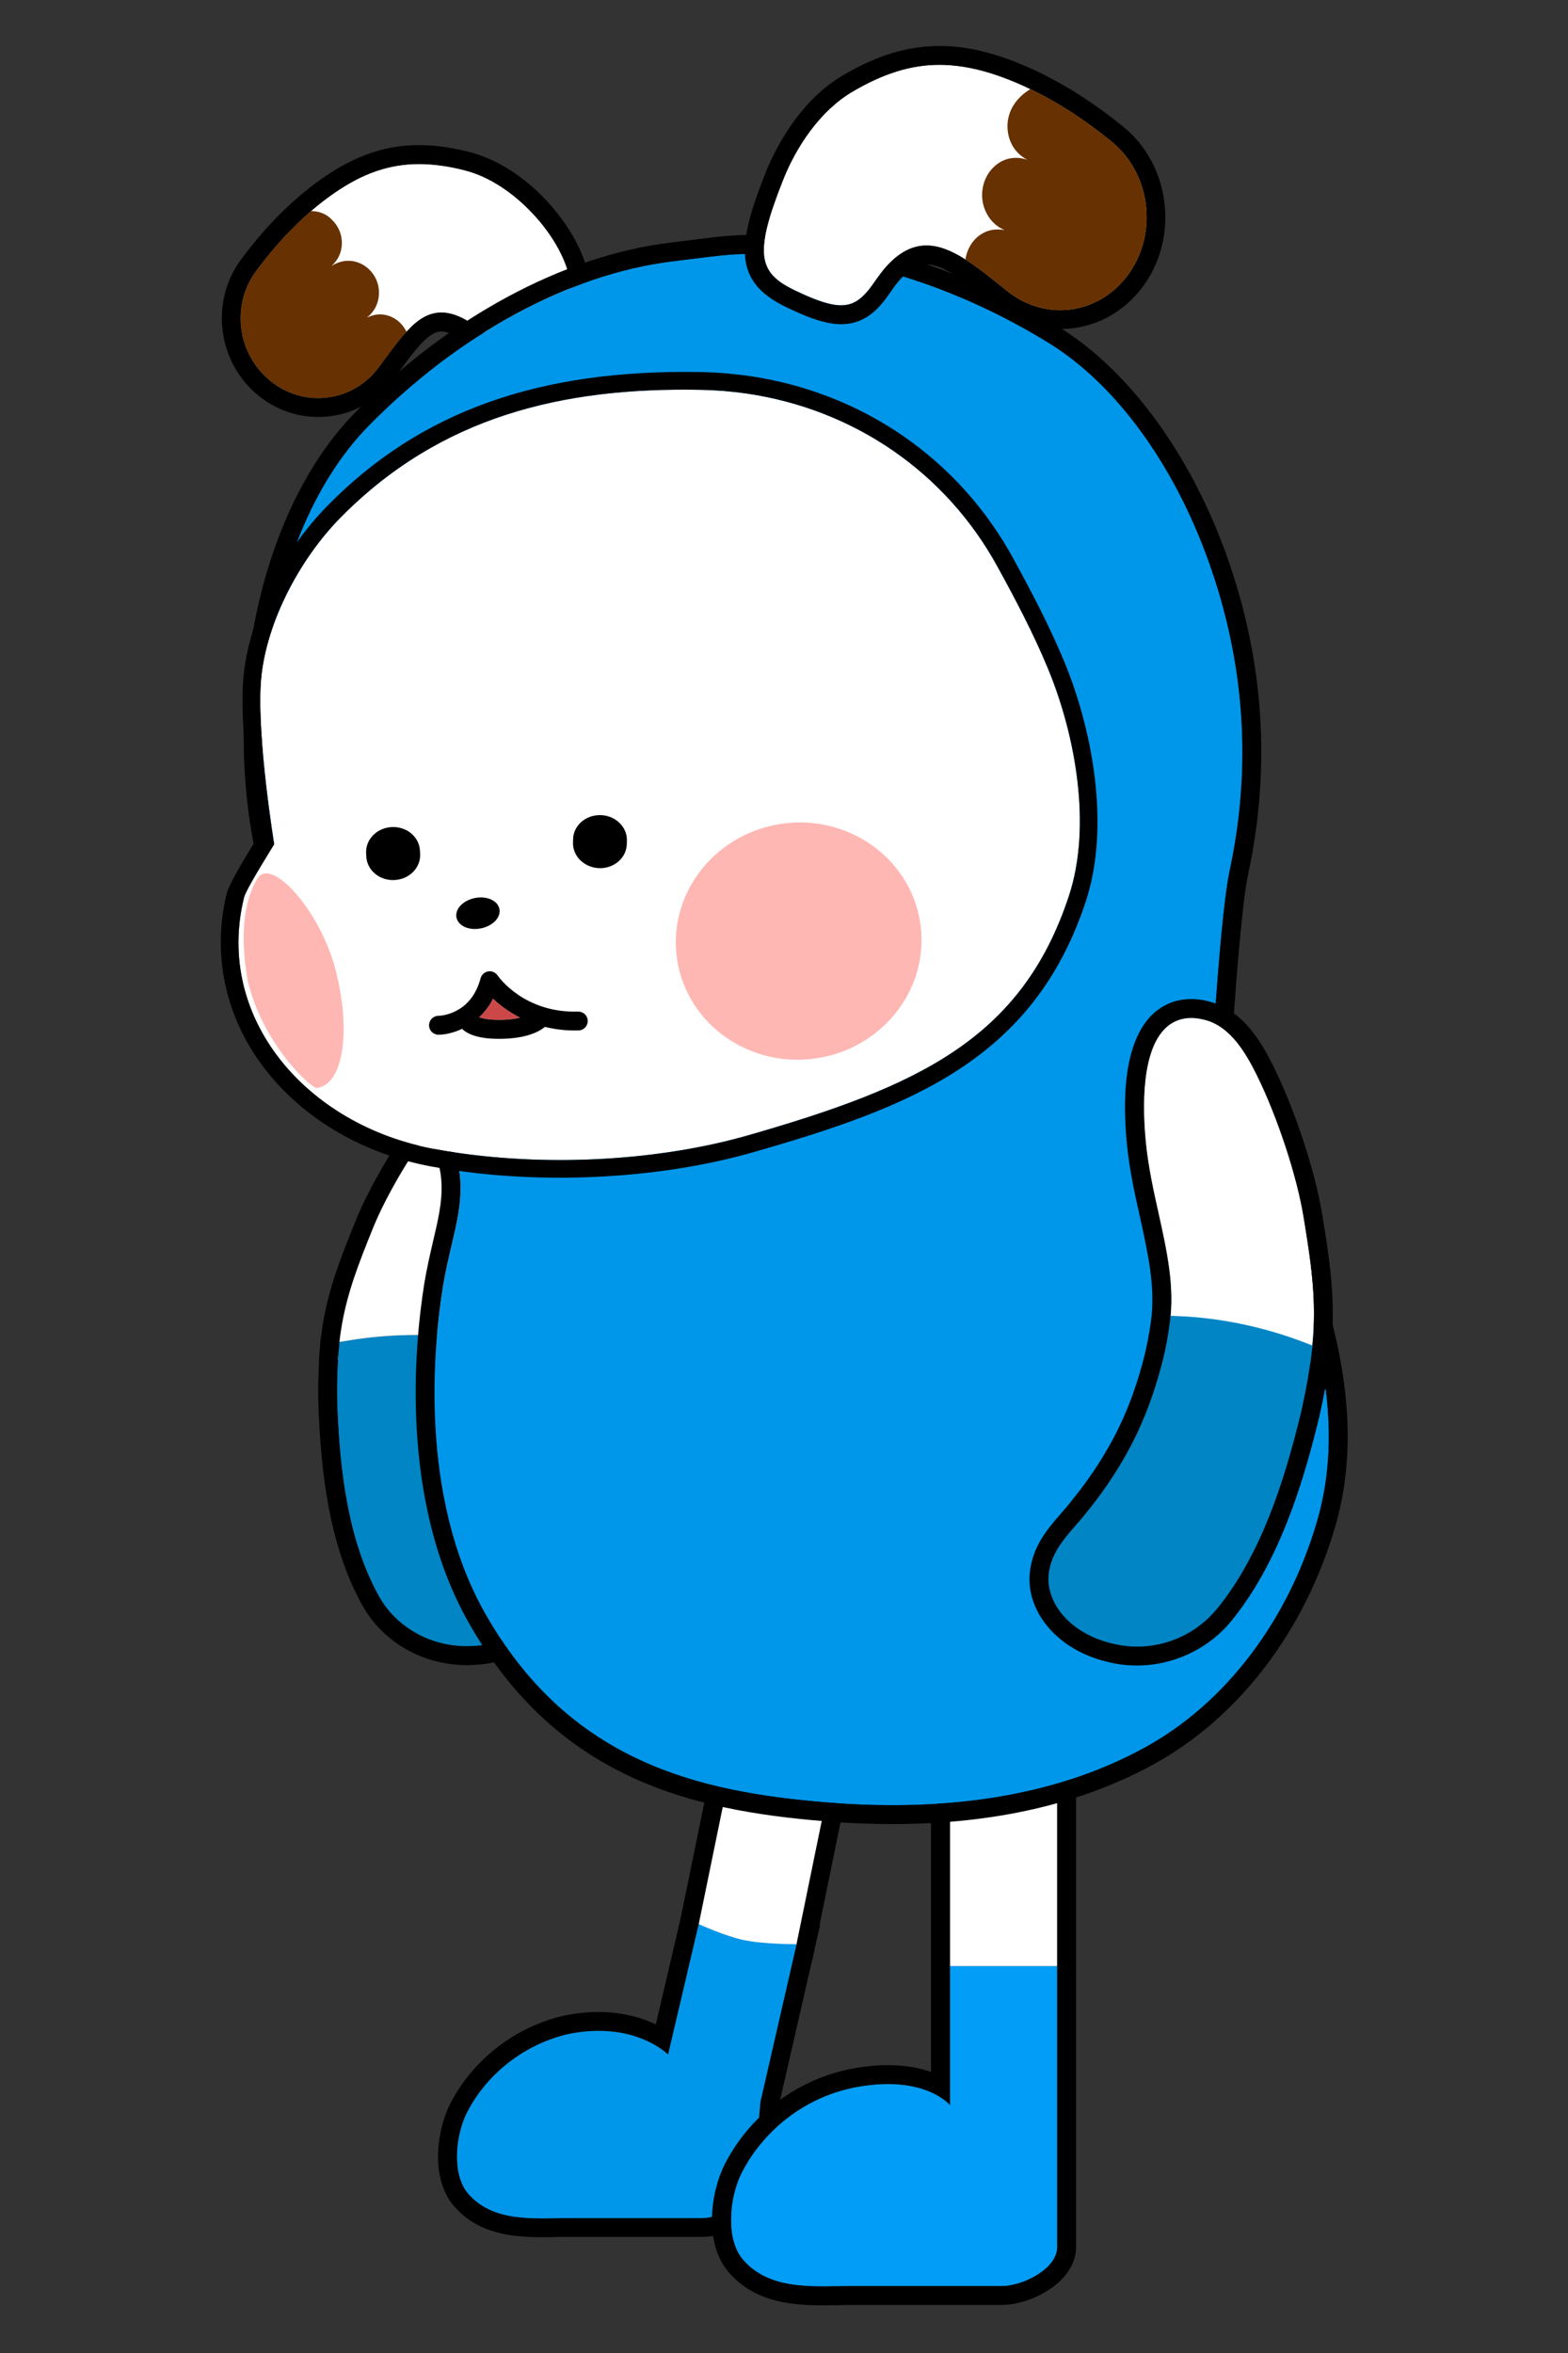<?xml version="1.0" encoding="utf-8"?>
<!-- Generator: Adobe Illustrator 24.1.1, SVG Export Plug-In . SVG Version: 6.00 Build 0)  -->
<svg version="1.1" id="Layer_1" xmlns="http://www.w3.org/2000/svg" xmlns:xlink="http://www.w3.org/1999/xlink" x="0px" y="0px"
	 viewBox="0 0 160 240" style="enable-background:new 0 0 160 240;" xml:space="preserve">
<rect x="0" y="0" width="160" height="240" fill="#333333" stroke="none"/>
<g>
	<path style="fill:#0185C4;" d="M55.7,161.92c0.02,0.55-0.03,1.01-0.17,1.46c-0.64,2.18-2.8,3.8-5.76,4.34
		c-0.68,0.13-1.43,0.19-2.17,0.19h-0.09c-2.95-0.02-5.75-1.27-7.67-3.43c-0.45-0.51-0.85-1.07-1.17-1.65
		c-3.25-5.82-3.97-13.11-4.23-18.8c-0.06-1.29-0.06-2.61-0.02-3.95c0.02-0.47,0.04-0.94,0.07-1.41l0.08-1.11l0.07-0.68l0.65-0.11
		c3-0.51,7.67-0.96,12.91-0.19l0.8,0.12h0.02c-0.04,0.27-0.06,0.53-0.08,0.8c-0.05,0.86-0.08,1.62-0.08,2.33
		c0,0.36,0.01,0.7,0.02,1.04c0.06,1.31,0.17,2.52,0.34,3.71c0.33,2.39,0.92,4.65,1.78,6.89c0.63,1.63,1.37,3.21,2.26,4.82l0.1,0.19
		c0.2,0.37,0.42,0.73,0.64,1.1C54.81,158.92,55.65,160.31,55.7,161.92z"/>
	<path d="M55.63,156.55c-0.21-0.35-0.4-0.67-0.57-0.98l-0.11-0.21c-0.86-1.54-1.56-3.04-2.16-4.58c-0.8-2.11-1.35-4.22-1.67-6.47
		c-0.16-1.13-0.26-2.28-0.31-3.52c-0.05-0.94-0.03-1.94,0.06-3.15c0.2-3.06,1.61-6.04,3.1-9.2c0.97-2.05,1.98-4.18,2.73-6.48
		c1.39-4.25,2.47-9.96-0.25-13.02c-1.1-1.24-2.65-1.9-4.48-1.9c-0.29,0-0.59,0.02-0.89,0.05c-3.12,0.33-5.39,2.64-7.2,4.86
		c-2.95,3.62-6.08,8.8-7.61,12.62c-1.4,3.45-2.73,6.74-3.35,10.63l-0.22,1.52l-0.05,0.68l-0.09,1.11l-0.08,2.41
		c-0.02,1.09-0.01,2.16,0.04,3.2c0.27,5.9,1.02,13.48,4.47,19.65c0.39,0.7,0.87,1.37,1.41,1.99c2.28,2.57,5.6,4.05,9.1,4.08h0.1
		c0.86,0,1.73-0.08,2.52-0.22c3.69-0.68,6.4-2.8,7.26-5.69c0.19-0.65,0.27-1.33,0.24-2.07c-0.07-2.12-1.08-3.8-1.97-5.28
		L55.63,156.55z M55.53,163.38c-0.64,2.18-2.8,3.8-5.76,4.34c-0.68,0.13-1.43,0.19-2.17,0.19h-0.09c-2.95-0.02-5.75-1.27-7.67-3.43
		c-0.45-0.51-0.85-1.07-1.17-1.65c-3.25-5.82-3.97-13.11-4.23-18.8c-0.06-1.29-0.06-2.61-0.02-3.95c0.02-0.47,0.04-0.94,0.07-1.41
		l0.08-1.11l0.07-0.68c0.04-0.39,0.09-0.77,0.15-1.15c0.56-3.72,1.82-6.87,3.26-10.44c1.48-3.66,4.49-8.64,7.32-12.12
		c1.56-1.92,3.49-3.91,5.91-4.16c0.24-0.03,0.47-0.04,0.69-0.04c0.32,0,0.63,0.03,0.92,0.08c0.29,0.05,0.56,0.13,0.81,0.23
		s0.49,0.23,0.71,0.39c0.22,0.16,0.42,0.34,0.6,0.54c2.23,2.51,0.87,8.07-0.14,11.15c-0.72,2.19-1.69,4.26-2.64,6.26
		c-0.2,0.43-0.41,0.86-0.6,1.28c-0.88,1.89-1.69,3.74-2.18,5.63c-0.1,0.37-0.19,0.74-0.26,1.12c-0.07,0.35-0.13,0.7-0.17,1.05
		c-0.04,0.27-0.06,0.53-0.08,0.8c-0.05,0.86-0.08,1.62-0.08,2.33c0,0.36,0.01,0.7,0.02,1.04c0.06,1.31,0.17,2.52,0.34,3.71
		c0.33,2.39,0.92,4.65,1.78,6.89c0.63,1.63,1.37,3.21,2.26,4.82l0.1,0.19c0.2,0.37,0.42,0.73,0.64,1.1c0.81,1.34,1.65,2.73,1.7,4.34
		C55.72,162.47,55.67,162.93,55.53,163.38z"/>
	<path style="fill:#FFFFFF;" d="M54.87,121.36c-0.72,2.19-1.69,4.26-2.64,6.26c-0.2,0.43-0.41,0.86-0.6,1.28
		c-0.88,1.89-1.69,3.74-2.18,5.63c-0.1,0.37-0.19,0.74-0.26,1.12c-0.07,0.35-0.13,0.7-0.17,1.05H49l-0.8-0.12
		c-5.24-0.77-9.91-0.32-12.91,0.19l-0.65,0.11c0.04-0.39,0.09-0.78,0.15-1.15c0.56-3.72,1.82-6.87,3.26-10.44
		c1.48-3.66,4.49-8.64,7.32-12.12c1.56-1.92,3.49-3.91,5.91-4.16c0.24-0.03,0.47-0.04,0.69-0.04c0.32,0,0.63,0.03,0.92,0.08
		c0.29,0.05,0.56,0.13,0.81,0.23s0.49,0.23,0.71,0.39c0.22,0.16,0.42,0.34,0.6,0.54C57.24,112.72,55.88,118.28,54.87,121.36z"/>
</g>
<g>
	<path style="fill:#FFFFFF;" d="M56.34,35.13c-0.75,0.65-1.55,0.92-2.36,0.92c-1.58,0-3.22-1.01-4.78-2.26
		c-1.66-1.35-3-1.91-4.16-1.91c-1.37,0-2.48,0.77-3.56,1.96c-0.92,1-1.83,2.29-2.85,3.66c-1.53,2.04-3.83,3.11-6.16,3.11
		c-1.68,0-3.37-0.55-4.81-1.69c-3.44-2.72-4.14-7.74-1.55-11.25c1.65-2.24,3.52-4.34,5.62-6.14c0.76-0.66,1.56-1.28,2.39-1.85
		c2.91-2.01,5.62-2.95,8.64-2.95c1.45,0,2.97,0.21,4.62,0.63c3.21,0.8,6.1,3.2,8.03,5.64C59.58,28.31,58.82,32.99,56.34,35.13z"/>
	<path style="fill:#673101;" d="M26.11,27.67c1.65-2.24,3.52-4.34,5.62-6.14c1.36,0,2.05,0.79,2.09,0.84
		c0.77,0.7,1.19,1.76,1.03,2.88c-0.1,0.77-0.51,1.42-1.04,1.9c0.62-0.42,1.38-0.64,2.17-0.52c1.71,0.28,2.91,1.92,2.66,3.68
		c-0.12,0.88-0.57,1.6-1.21,2.09c0.54-0.25,1.13-0.41,1.76-0.3c1.03,0.16,1.85,0.84,2.29,1.74c-0.92,1-1.83,2.29-2.85,3.66
		c-1.53,2.04-3.83,3.11-6.16,3.11c-1.68,0-3.37-0.55-4.81-1.69C24.22,36.2,23.52,31.18,26.11,27.67z"/>
	<path d="M56.92,21.81c-2.52-3.21-5.83-5.51-9.08-6.32c-1.84-0.46-3.5-0.69-5.08-0.69c-3.39,0-6.49,1.05-9.74,3.3
		c-2.22,1.53-4.33,3.45-6.3,5.72c-0.74,0.85-1.46,1.75-2.16,2.7c-3.18,4.33-2.33,10.57,1.91,13.91c1.74,1.37,3.81,2.1,6,2.1
		c3.05,0,5.86-1.41,7.7-3.88c0.24-0.32,0.47-0.63,0.7-0.94c0.43-0.58,0.84-1.14,1.25-1.65c1.04-1.31,1.99-2.25,2.92-2.25
		c0.74,0,1.76,0.51,2.96,1.48c1.43,1.15,3.6,2.68,5.98,2.68c1.33,0,2.55-0.46,3.61-1.38C60.74,33.88,61.87,28.1,56.92,21.81z
		 M56.34,35.13c-0.75,0.65-1.55,0.92-2.36,0.92c-1.58,0-3.22-1.01-4.78-2.26c-1.66-1.35-3-1.91-4.16-1.91
		c-1.37,0-2.48,0.77-3.56,1.96c-0.92,1-1.83,2.29-2.85,3.66c-1.53,2.04-3.83,3.11-6.16,3.11c-1.68,0-3.37-0.55-4.81-1.69
		c-3.44-2.72-4.14-7.74-1.55-11.25c1.65-2.24,3.52-4.34,5.62-6.14c0.76-0.66,1.56-1.28,2.39-1.85c2.91-2.01,5.62-2.95,8.64-2.95
		c1.45,0,2.97,0.21,4.62,0.63c3.21,0.8,6.1,3.2,8.03,5.64C59.58,28.31,58.82,32.99,56.34,35.13z"/>
</g>
<path style="fill:#FFFFFF;" d="M34.52,137.56l-0.09,1.11l0.02,0C34.47,138.3,34.49,137.93,34.52,137.56z"/>
<g>
	<path d="M73.95,183.34c3.25,0.71,6.63,1.16,10.1,1.44l-2.77,13.52l0,0c0,0,0.01,0,0.01,0l-3.69,16.08l-0.72,8.16
		c0,2.04-3.23,3.69-5.27,3.69h-2.54h-11c-0.86,0-1.76,0.03-2.68,0.03c-2.78,0-5.65-0.28-7.59-2.5c-1.76-2.02-1.27-6.06-0.15-8.27
		c2.07-4.07,6.04-7.09,10.5-8.06c1.07-0.21,2.05-0.29,2.94-0.29c4.73,0,7.09,2.42,7.09,2.42l3.13-13.31c0,0,0,0,0,0l0,0
		L73.95,183.34 M72.45,181.04l-0.39,1.91l-2.65,12.9l-2.49,10.63c-1.4-0.66-3.35-1.26-5.84-1.26c-1.07,0-2.19,0.11-3.31,0.33
		l-0.02,0l-0.02,0c-5.07,1.1-9.48,4.49-11.81,9.07c-1.32,2.61-2.07,7.56,0.42,10.41c2.42,2.78,5.78,3.16,9.04,3.16
		c0.47,0,0.95-0.01,1.41-0.02c0.43-0.01,0.85-0.01,1.27-0.01h11h2.54c2.84,0,7.11-2.2,7.19-5.52l0.7-7.96l3.39-14.79l0.02-0.01
		l0.23-1.1l0.01-0.06l0.54-2.36h-0.06l2.3-11.21l0.44-2.13l-2.16-0.18c-3.74-0.31-6.96-0.77-9.84-1.41L72.45,181.04L72.45,181.04z"
		/>
	<path style="fill-rule:evenodd;clip-rule:evenodd;fill:#0097EB;" d="M77.59,214.39l-0.72,8.16c0,2.04-3.23,3.69-5.27,3.69h-2.54
		H58.06c-3.48,0-7.69,0.49-10.27-2.47c-1.76-2.02-1.27-6.06-0.15-8.27c2.07-4.07,6.04-7.09,10.5-8.06c0,0-0.04,0.01,0,0
		c6.69-1.3,10.03,2.13,10.03,2.13l3.13-13.32c0,0,2.62,1.2,4.57,1.62c1.95,0.42,5.41,0.43,5.41,0.43L77.59,214.39z"/>
	<path style="fill:#FFFFFF;" d="M73.95,183.34l-2.65,12.92l0,0c0.05,0.02,2.63,1.2,4.57,1.62c1.93,0.42,5.33,0.43,5.4,0.43l0,0
		l2.77-13.52C80.58,184.5,77.2,184.06,73.95,183.34z"/>
</g>
<g>
	<path style="fill:#FFFFFF;" d="M96.93,184.84v15.71h10.95V182.9C104.32,183.91,100.64,184.53,96.93,184.84z"/>
	<path style="fill-rule:evenodd;clip-rule:evenodd;fill:#019DF7;" d="M107.88,197.12v3.43H96.93v-3.43h0v17.59
		c0,0-2.59-3.19-9.79-1.79c-0.04,0.01-0.26,0.06-0.26,0.06c-4.8,1.04-8.98,4.27-11.2,8.64c-1.21,2.37-1.73,6.72,0.16,8.89
		c2.78,3.18,7.3,2.66,11.04,2.66h12.61h2.73c2.19,0,5.66-1.78,5.66-3.97L107.88,197.12L107.88,197.12z"/>
	<path d="M107.88,182.9v14.22h0v32.09c0,2.19-3.47,3.97-5.66,3.97h-2.73H86.88c-0.93,0-1.9,0.03-2.88,0.03
		c-2.99,0-6.07-0.3-8.16-2.69c-1.9-2.17-1.37-6.52-0.16-8.89c2.23-4.38,6.4-7.61,11.2-8.65c0,0,0.22-0.05,0.26-0.06
		c1.29-0.25,2.44-0.36,3.45-0.36c4.59,0,6.34,2.14,6.34,2.14v-17.59v-12.28C100.64,184.53,104.32,183.91,107.88,182.9
		 M107.88,180.97c-0.18,0-0.35,0.02-0.52,0.07c-3.3,0.94-6.86,1.57-10.59,1.88c-1,0.08-1.77,0.92-1.77,1.92v12.28v14.21
		c-1.14-0.4-2.6-0.69-4.41-0.69c-1.2,0-2.48,0.13-3.82,0.39c-0.03,0.01-0.05,0.01-0.08,0.02l-0.25,0.06
		c-5.33,1.15-10.01,4.76-12.49,9.65c-1.41,2.76-2.2,8.01,0.43,11.03c2.57,2.94,6.14,3.35,9.61,3.35c0.51,0,1.02-0.01,1.52-0.02
		c0.46-0.01,0.92-0.02,1.36-0.02h12.61h2.73c3.02,0,7.59-2.35,7.59-5.89v-32.09c0-0.02,0-0.05,0-0.07V182.9
		c0-0.6-0.28-1.17-0.76-1.54C108.7,181.11,108.29,180.97,107.88,180.97L107.88,180.97z"/>
</g>
<g>
	<path style="fill:#0097EB;" d="M134.43,155.05c-2.94,10.2-9.34,18.65-17.58,23.18c-8.68,4.78-19.63,6.67-32.55,5.61
		c-13.03-1.06-26.28-4.14-34.85-19.37c-6.73-11.96-5.22-27.21-4.26-33.21c0.25-1.53,0.57-2.89,0.88-4.21
		c1.04-4.39,1.93-8.19-1.64-13.44c-1.46-2.15-3.44-3.83-5.36-5.45c-2.3-1.95-4.48-3.79-5.77-6.36c-5.4-10.73-7.37-21.14-6.2-32.76
		c1.06-10.53,4.87-19.84,10.44-25.53c9.24-9.44,20.6-15.59,31.14-16.86l3.8-0.47l0.22-0.02c1.56-0.2,3.16-0.29,4.8-0.29
		c9.41,0,19.91,3.2,29.5,9.1c6.79,4.17,12.74,12.28,16.31,22.24c3.72,10.34,4.45,20.98,2.16,31.62c-0.63,2.96-1.19,10.35-1.48,14.32
		l-0.03,0.38c-0.2,2.68,1.09,6.1,2.23,9.11c0.34,0.89,0.65,1.72,0.89,2.44c0.8,2.43,1.72,4.85,2.61,7.18l0.38,0.99
		c0.55,1.46,1.19,3.16,1.78,4.86C134.64,136.17,137.13,145.68,134.43,155.05z"/>
	<path d="M133.67,127.48c-0.6-1.73-1.25-3.44-1.8-4.92l-0.38-0.98c-0.88-2.32-1.79-4.72-2.58-7.1c-0.25-0.76-0.58-1.62-0.92-2.52
		c-1.01-2.69-2.28-6.03-2.11-8.29l0.03-0.38c0.27-3.64,0.84-11.23,1.44-14.06c2.37-10.99,1.62-21.99-2.22-32.67
		c-3.73-10.36-9.97-18.83-17.12-23.23c-11.62-7.15-24.58-10.46-35.52-9.09l-4.04,0.5c-10.97,1.32-22.74,7.67-32.29,17.42
		c-5.87,6-9.87,15.73-10.97,26.69c-1.19,11.83,0.9,22.89,6.39,33.81c1.47,2.93,3.9,4.98,6.25,6.97c1.9,1.61,3.69,3.13,5.01,5.06
		c3.09,4.55,2.36,7.64,1.35,11.92c-0.31,1.35-0.64,2.75-0.9,4.34c-0.99,6.21-2.54,21.98,4.48,34.46
		c9.02,16.01,22.81,19.25,36.38,20.35c2.37,0.2,4.67,0.29,6.92,0.29c10.34,0,19.3-2.05,26.71-6.13c8.68-4.78,15.42-13.65,18.5-24.33
		C139.13,145.7,136.56,135.83,133.67,127.48z M84.3,183.84c-13.03-1.06-26.28-4.14-34.85-19.37c-6.73-11.96-5.22-27.21-4.26-33.21
		c0.25-1.53,0.57-2.89,0.88-4.21c1.04-4.39,1.93-8.19-1.64-13.44c-1.46-2.15-3.44-3.83-5.36-5.45c-2.3-1.95-4.48-3.79-5.77-6.36
		c-5.4-10.73-7.37-21.14-6.2-32.76c1.06-10.53,4.87-19.84,10.44-25.53c9.24-9.44,20.6-15.59,31.14-16.86l3.8-0.47l0.22-0.02
		c1.56-0.2,3.16-0.29,4.8-0.29c9.41,0,19.91,3.2,29.5,9.1c6.79,4.17,12.74,12.28,16.31,22.24c3.72,10.34,4.45,20.98,2.16,31.62
		c-0.63,2.96-1.19,10.35-1.48,14.32l-0.03,0.38c-0.2,2.68,1.09,6.1,2.23,9.11c0.34,0.89,0.65,1.72,0.89,2.44
		c0.8,2.43,1.72,4.85,2.61,7.18l0.38,0.99c0.55,1.46,1.19,3.16,1.78,4.86c2.79,8.06,5.28,17.57,2.58,26.94
		c-2.94,10.2-9.34,18.65-17.58,23.18C108.17,183.01,97.22,184.9,84.3,183.84z"/>
</g>
<g>
	<path style="fill:#FFFFFF;" d="M115.24,27.85c-1.72,2.48-4.37,3.79-7.06,3.79c-0.4,0-0.81-0.03-1.21-0.09
		c-1.47-0.22-2.91-0.83-4.19-1.86c-1.49-1.19-2.9-2.35-4.27-3.22c-1.11-0.71-2.2-1.22-3.28-1.38c-0.23-0.03-0.46-0.05-0.69-0.05
		c-1.73,0-3.45,0.99-5.22,3.6c-1.13,1.65-2.03,2.5-3.5,2.5c-0.2,0-0.42-0.01-0.65-0.05c-1.04-0.15-2.36-0.65-4.14-1.51
		c-3.69-1.78-4.08-3.77-1.14-11.19c1.34-3.4,3.77-7.07,7.05-9.01c3.11-1.84,5.94-2.77,8.93-2.77c0.73,0,1.48,0.06,2.23,0.17
		c1.31,0.19,2.66,0.54,4.09,1.06c1,0.36,1.99,0.78,2.95,1.25c2.96,1.41,5.74,3.27,8.31,5.37C117.38,17.67,118.17,23.65,115.24,27.85
		z"/>
	<path d="M114.67,12.97c-2.29-1.87-4.62-3.46-6.97-4.73c-1.61-0.89-3.23-1.62-4.85-2.21c-1.58-0.57-3.04-0.95-4.47-1.16
		c-0.84-0.12-1.69-0.18-2.51-0.18c-3.27,0-6.42,0.96-9.92,3.03c-4.61,2.74-7.03,7.88-7.86,9.97c-2.89,7.32-3.28,11.02,2.1,13.62
		c2.08,1.01,3.49,1.51,4.71,1.69c0.31,0.05,0.63,0.07,0.92,0.07c2.59,0,3.99-1.73,5.09-3.34c1.87-2.76,3.19-2.76,3.63-2.76
		c0.13,0,0.27,0.01,0.41,0.03c0.9,0.13,1.92,0.67,3.01,1.42c0.96,0.65,1.98,1.47,3.04,2.32l0.58,0.46c1.49,1.2,3.26,1.98,5.12,2.25
		c0.45,0.06,0.91,0.1,1.36,0.11h0.12c1.04,0,2.05-0.15,3.01-0.45c2.24-0.67,4.21-2.11,5.63-4.16
		C120.3,23.96,119.34,16.78,114.67,12.97z M108.18,31.64c-0.4,0-0.81-0.03-1.21-0.09c-1.47-0.22-2.91-0.83-4.19-1.86
		c-1.49-1.19-2.9-2.35-4.27-3.22c-1.11-0.71-2.2-1.22-3.28-1.38c-0.23-0.03-0.46-0.05-0.69-0.05c-1.73,0-3.45,0.99-5.22,3.6
		c-1.13,1.65-2.03,2.5-3.5,2.5c-0.2,0-0.42-0.01-0.65-0.05c-1.04-0.15-2.36-0.65-4.14-1.51c-3.69-1.78-4.08-3.77-1.14-11.19
		c1.34-3.4,3.77-7.07,7.05-9.01c3.11-1.84,5.94-2.77,8.93-2.77c0.73,0,1.48,0.06,2.23,0.17c1.31,0.19,2.66,0.54,4.09,1.06
		c1,0.36,1.99,0.78,2.95,1.25c2.96,1.41,5.74,3.27,8.31,5.37c3.93,3.21,4.72,9.19,1.79,13.39
		C113.52,30.33,110.87,31.64,108.18,31.64z"/>
	<path style="fill:#673101;" d="M115.24,27.85c-1.72,2.48-4.37,3.79-7.06,3.79c-0.4,0-0.81-0.03-1.21-0.09
		c-1.47-0.22-2.91-0.83-4.19-1.86c-1.49-1.19-2.9-2.35-4.27-3.22c0.19-1.2,0.87-2.27,1.98-2.78c0.65-0.32,1.35-0.33,2.02-0.22
		c-0.85-0.35-1.57-1.04-1.98-2.01c-0.81-1.94-0.01-4.19,1.78-5.06c0.83-0.39,1.73-0.38,2.54-0.09c-0.74-0.38-1.38-1-1.73-1.85
		c-0.46-1.09-0.4-2.27,0.05-3.26c0,0,0.47-1.22,1.97-2.11c2.96,1.41,5.74,3.27,8.31,5.37C117.38,17.67,118.17,23.65,115.24,27.85z"
		/>
</g>
<g>
	<path style="fill-rule:evenodd;clip-rule:evenodd;fill:#FFFFFF;" d="M109.07,91.39c-4.81,14.6-15.39,19.43-32.73,24.41
		c-9.03,2.58-20.04,3.19-29.7,1.78c-0.75-0.11-1.51-0.23-2.24-0.37c-13.21-2.42-22.51-13.45-19.5-25.67
		c0.21-0.87,3.08-5.43,3.08-5.43s-1.72-10.53-1.38-16.29c0.34-5.92,3.86-12.67,8.13-17.01C44.92,42.47,57.37,39.49,71.5,39.76
		c1.59,0.03,3.16,0.16,4.69,0.38c10.94,1.6,20.33,8.01,25.63,17.72c1.8,3.28,3.64,6.76,5.13,10.37
		C109.74,74.98,111.43,84.25,109.07,91.39z"/>
	<path d="M108.62,67.54c-1.57-3.8-3.51-7.44-5.21-10.55c-5.54-10.15-15.37-16.95-26.96-18.64c-1.61-0.23-3.27-0.37-4.92-0.4
		c-16.54-0.31-28.64,4.01-38.08,13.6c-4.91,4.97-8.3,12.11-8.66,18.17c-0.29,5.09,0.92,13.54,1.3,16c-1.3,2.09-2.73,4.51-2.95,5.39
		c-1.38,5.63-0.4,11.43,2.78,16.35c3.83,5.92,10.45,10.12,18.15,11.53c0.76,0.14,1.53,0.27,2.31,0.38
		c9.98,1.46,21.37,0.77,30.46-1.84c15.97-4.57,28.6-9.36,33.95-25.57C113.38,84.1,111.37,74.19,108.62,67.54z M46.64,117.58
		c-0.75-0.11-1.51-0.23-2.24-0.37c-13.21-2.42-22.51-13.45-19.5-25.67c0.21-0.87,3.08-5.43,3.08-5.43s-1.72-10.53-1.38-16.29
		c0.34-5.92,3.86-12.67,8.13-17.01C44.92,42.47,57.37,39.49,71.5,39.76c1.59,0.03,3.16,0.16,4.69,0.38
		c10.94,1.6,20.33,8.01,25.63,17.72c1.8,3.28,3.64,6.76,5.13,10.37c2.79,6.75,4.48,16.02,2.12,23.16
		c-4.81,14.6-15.39,19.43-32.73,24.41C67.31,118.38,56.3,118.99,46.64,117.58z"/>
	<path style="fill-rule:evenodd;clip-rule:evenodd;fill:#FFB7B3;" d="M69.03,97.39c0.73,6.64,6.92,11.39,13.8,10.62
		c6.88-0.77,11.87-6.78,11.13-13.42c-0.73-6.63-6.91-11.39-13.79-10.62C73.29,84.75,68.3,90.76,69.03,97.39"/>
	<path style="fill-rule:evenodd;clip-rule:evenodd;fill:#FFB7B3;" d="M25.27,100c1.56,6.62,6.54,11.02,7.04,10.97
		c2.74-0.3,3.53-5.84,1.94-12.01c-1.59-6.17-6.58-11.55-7.95-9.39C25.11,91.44,24.35,94.74,25.27,100"/>
</g>
<g>
	<path style="fill-rule:evenodd;clip-rule:evenodd;" d="M61.15,88.55L61.15,88.55c1.52,0.04,2.77-1.05,2.81-2.45l0.01-0.35
		c0.04-1.4-1.16-2.57-2.68-2.61c-1.52-0.04-2.78,1.06-2.81,2.45l-0.01,0.35C58.43,87.34,59.63,88.5,61.15,88.55"/>
	<path style="fill-rule:evenodd;clip-rule:evenodd;" d="M40.27,89.76L40.27,89.76c1.52-0.08,2.68-1.28,2.6-2.67l-0.02-0.35
		c-0.08-1.4-1.37-2.46-2.89-2.38s-2.68,1.28-2.6,2.68l0.02,0.35C37.46,88.78,38.75,89.85,40.27,89.76"/>
	<path style="fill-rule:evenodd;clip-rule:evenodd;" d="M46.58,93.59c0.18,0.86,1.29,1.35,2.51,1.1c1.21-0.25,2.05-1.14,1.87-1.99
		c-0.18-0.85-1.3-1.35-2.51-1.1C47.22,91.85,46.4,92.74,46.58,93.59"/>
	<g>
		<path style="fill:#CC4848;" d="M53.07,103.8c-0.04,0.01-0.08,0.02-0.12,0.03c-0.49,0.11-1.14,0.2-1.98,0.2
			c-0.89,0-1.48-0.09-1.86-0.2c-0.08-0.02-0.16-0.05-0.22-0.07c0.53-0.5,1.03-1.12,1.42-1.9C50.95,102.47,51.88,103.19,53.07,103.8z
			"/>
		<path d="M59.01,103.18h-0.03c-5.49,0.16-8.1-3.53-8.21-3.69c-0.21-0.31-0.58-0.47-0.95-0.41c-0.38,0.06-0.68,0.34-0.78,0.7
			c-0.99,3.74-4.16,3.83-4.31,3.83c-0.53,0.01-0.95,0.44-0.95,0.97c0,0.53,0.43,0.96,0.96,0.96c0.62,0,1.5-0.17,2.41-0.6
			c0.53,0.52,1.61,1.02,3.77,1.02h0.05c2.75-0.01,4.07-0.75,4.63-1.22c1.02,0.25,2.15,0.4,3.44,0.36c0.53-0.01,0.95-0.46,0.93-0.99
			C59.96,103.59,59.53,103.18,59.01,103.18z M50.31,101.86c0.64,0.61,1.57,1.33,2.76,1.94c-0.04,0.01-0.08,0.02-0.12,0.03
			c-0.49,0.11-1.14,0.2-1.98,0.2c-0.89,0-1.48-0.09-1.86-0.2c-0.08-0.02-0.16-0.05-0.22-0.07
			C49.42,103.26,49.92,102.64,50.31,101.86z"/>
	</g>
</g>
<g>
	<path style="fill:#0185C4;" d="M122.38,165.82c-2.37,1.79-5.39,2.51-8.28,1.96c-0.79-0.15-1.57-0.37-2.25-0.65
		c-2.83-1.15-4.69-3.35-4.87-5.75c-0.03-0.49,0.01-0.98,0.15-1.55c0.4-1.69,1.55-3,2.65-4.27c0.31-0.35,0.61-0.7,0.89-1.04l0.16-0.2
		c1.26-1.55,2.36-3.1,3.35-4.72c1.37-2.24,2.46-4.55,3.33-7.05c0.43-1.23,0.81-2.51,1.16-3.92c0.27-1.07,0.48-2.23,0.68-3.64
		l0.11-0.78l0.79,0.03c5.48,0.22,10.12,1.62,13.05,2.76l0.63,0.25l-0.08,0.67c-0.3,2.38-0.74,4.72-1.3,6.94
		c-1.51,6.03-3.83,13.67-8.39,19.24C123.64,164.75,123.04,165.32,122.38,165.82z"/>
	<path style="fill:#FFFFFF;" d="M118.2,123.72c0.86,3.89,1.68,7.55,1.15,11.27c0,0,0,0,0,0l0.11-0.78l0.79,0.03
		c5.48,0.22,10.12,1.62,13.05,2.76l0.61,0.24c0.48-4.63-0.15-8.58-0.89-13.12c-0.69-4.2-2.64-10.13-4.74-14.41
		c-1.16-2.36-2.67-4.87-5.07-5.62c-1.56-0.49-2.88-0.33-3.95,0.48c-2.85,2.16-2.7,8.4-2.36,11.93
		C117.15,118.98,117.68,121.39,118.2,123.72z"/>
	<path d="M121.55,103.83c0.52,0,1.07,0.09,1.66,0.27c2.4,0.75,3.91,3.27,5.07,5.62c2.1,4.28,4.05,10.21,4.74,14.41
		c0.74,4.54,1.38,8.49,0.89,13.12l0.02,0.01l-0.08,0.67c0,0.03-0.01,0.06-0.01,0.09l-0.13,1.02l-0.01-0.01
		c-0.29,2-0.67,3.96-1.14,5.84c-1.51,6.03-3.83,13.67-8.39,19.24c-0.52,0.63-1.11,1.2-1.77,1.7c-1.85,1.4-4.1,2.14-6.37,2.14
		c-0.64,0-1.28-0.06-1.92-0.18c-0.79-0.15-1.57-0.37-2.25-0.65c-2.83-1.15-4.69-3.35-4.87-5.75c-0.03-0.49,0.01-0.98,0.15-1.55
		c0.4-1.69,1.55-3,2.65-4.27c0.31-0.35,0.61-0.7,0.89-1.04l0.16-0.2c1.26-1.55,2.36-3.1,3.35-4.72c1.37-2.24,2.46-4.55,3.33-7.05
		c0.43-1.23,0.81-2.51,1.16-3.92c0.27-1.07,0.48-2.23,0.68-3.64c0.52-3.72-0.29-7.39-1.15-11.27c-0.52-2.33-1.05-4.74-1.29-7.22
		c-0.35-3.53-0.5-9.77,2.36-11.93C119.93,104.08,120.69,103.83,121.55,103.83 M121.55,101.9c-1.29,0-2.45,0.38-3.45,1.14
		c-1.89,1.43-3.96,4.95-3.11,13.65c0.25,2.59,0.8,5.06,1.33,7.44c0.82,3.71,1.6,7.21,1.13,10.59c-0.19,1.35-0.4,2.44-0.64,3.44
		c-0.34,1.35-0.7,2.58-1.11,3.74c-0.82,2.37-1.86,4.55-3.16,6.68c-0.95,1.55-2,3.03-3.21,4.51l-0.16,0.21
		c-0.26,0.32-0.55,0.66-0.83,0.98c-1.21,1.38-2.57,2.94-3.08,5.09c-0.18,0.77-0.24,1.45-0.2,2.14c0.22,3.14,2.55,5.97,6.06,7.4
		c0.79,0.32,1.7,0.58,2.62,0.76c0.75,0.14,1.51,0.21,2.28,0.21c2.69,0,5.37-0.9,7.53-2.53c0.78-0.59,1.49-1.27,2.1-2.02
		c4.8-5.87,7.21-13.77,8.77-20c0.29-1.17,0.55-2.38,0.78-3.63l0.08,0.03l0.33-2.46l0.13-1.02l0.01-0.09l0.08-0.67l0.19-1.51
		l-0.08-0.03c0.25-4.31-0.37-8.12-1.03-12.13c-0.72-4.37-2.74-10.51-4.91-14.94c-1.34-2.72-3.12-5.64-6.22-6.61
		C123.02,102.02,122.27,101.9,121.55,101.9L121.55,101.9z"/>
</g>
</svg>
